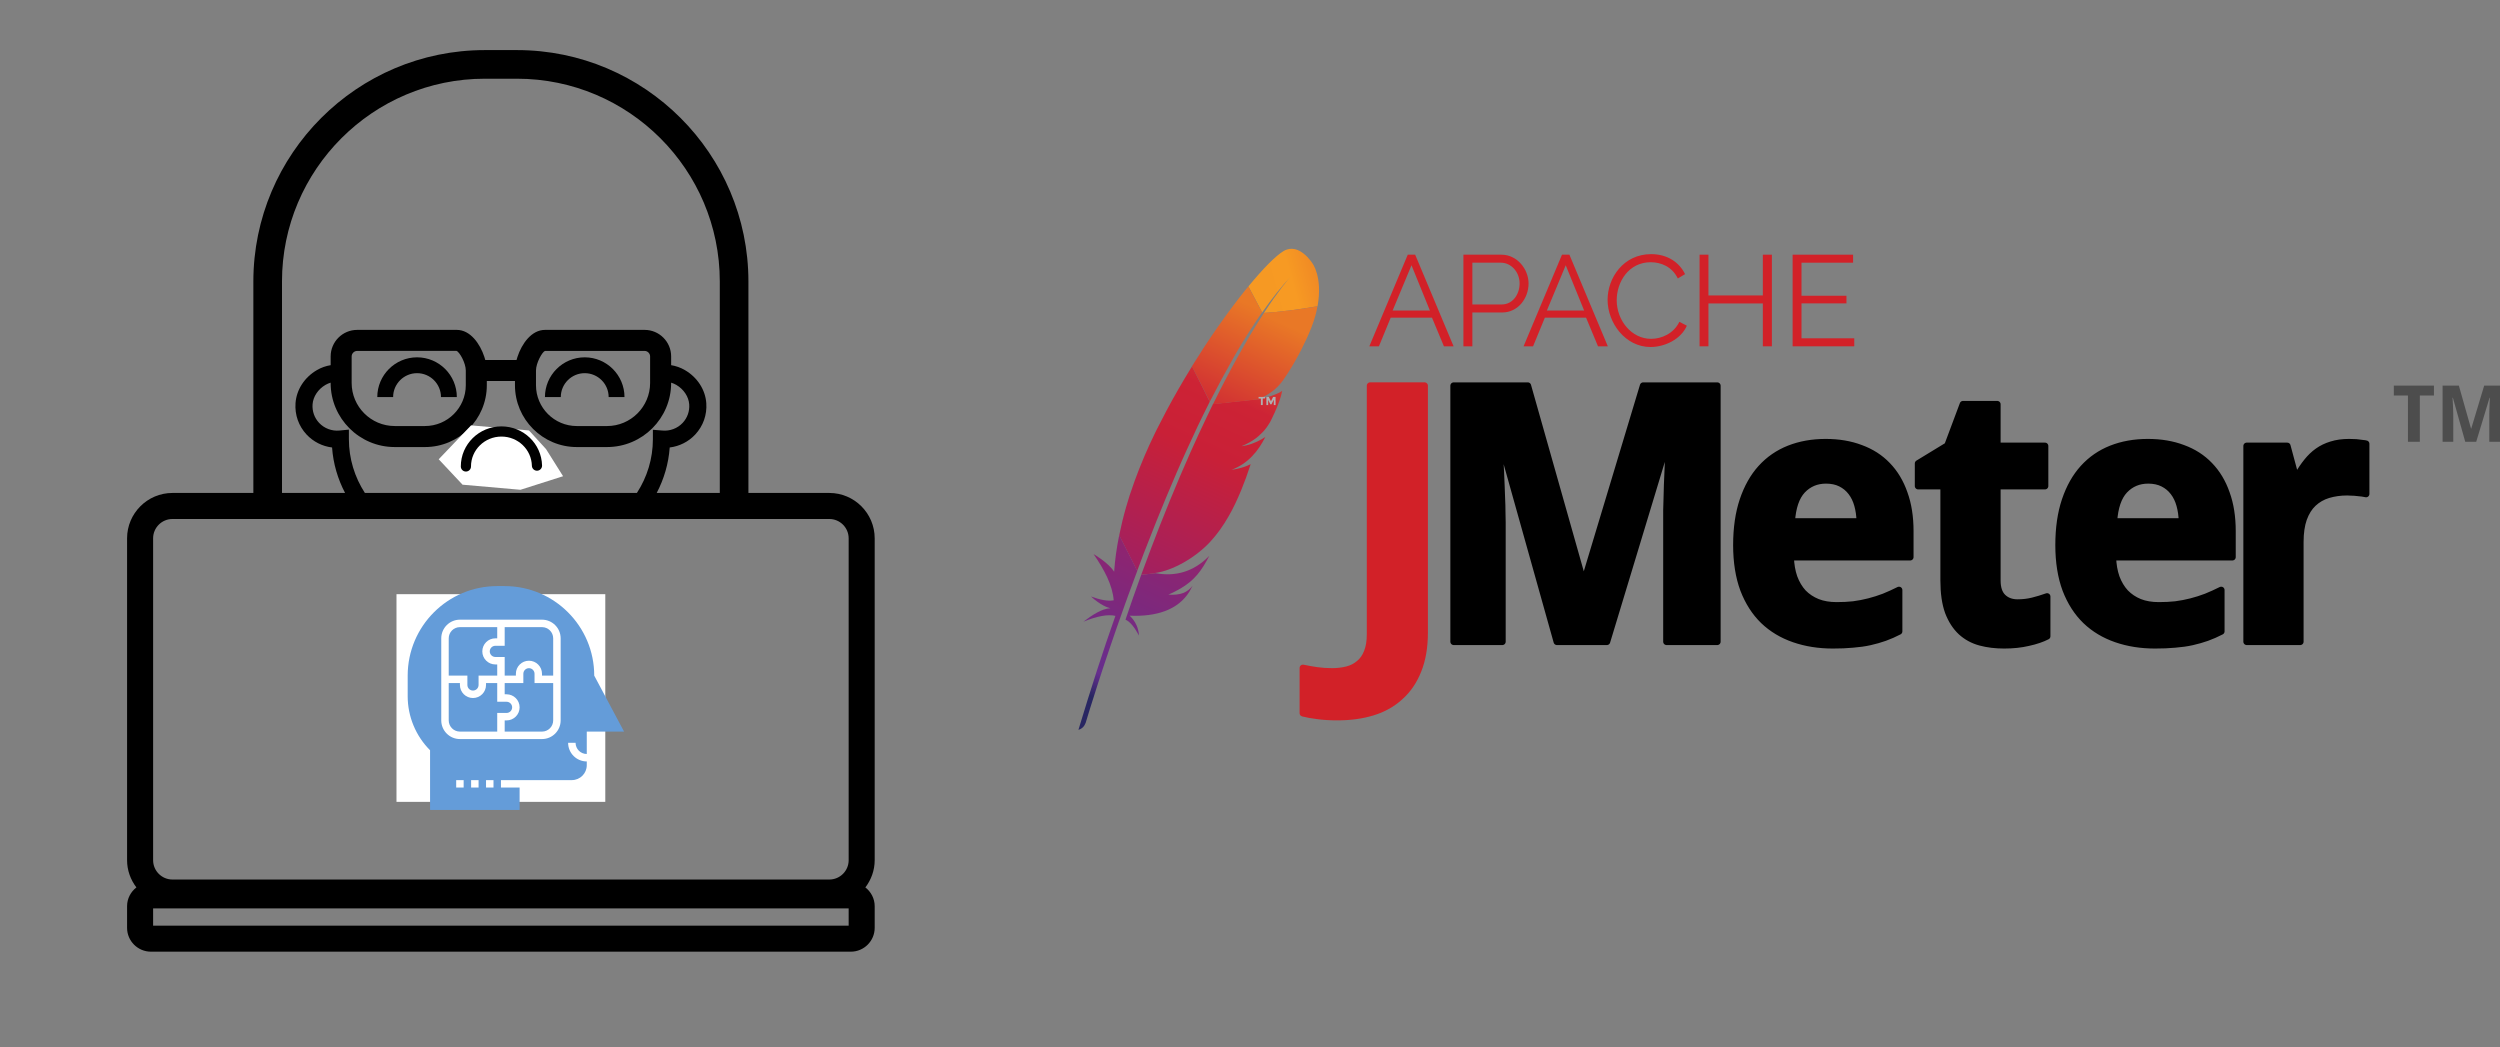 <svg width="2251" height="943" xmlns="http://www.w3.org/2000/svg" xmlns:xlink="http://www.w3.org/1999/xlink" overflow="hidden"><rect width="100%" height="100%" fill="#808080" stroke="none"/><defs><clipPath id="clip0"><rect x="679" y="483" width="2251" height="943"/></clipPath><clipPath id="clip1"><rect x="678" y="482" width="903" height="903"/></clipPath><clipPath id="clip2"><rect x="678" y="482" width="903" height="903"/></clipPath><clipPath id="clip3"><rect x="678" y="482" width="903" height="903"/></clipPath><clipPath id="clip4"><rect x="1036" y="1004" width="215" height="215"/></clipPath><clipPath id="clip5"><rect x="1036" y="1004" width="215" height="215"/></clipPath><clipPath id="clip6"><rect x="1036" y="1004" width="215" height="215"/></clipPath><clipPath id="clip7"><rect x="1650" y="707" width="1281" height="434"/></clipPath><clipPath id="clip8"><rect x="1650" y="707" width="1281" height="434"/></clipPath><clipPath id="clip9"><rect x="1650" y="707" width="1281" height="434"/></clipPath><linearGradient x1="195.036" y1="50.463" x2="285.726" y2="25.245" gradientUnits="userSpaceOnUse" spreadMethod="pad" id="fill10"><stop offset="0" stop-color="#F69923"/><stop offset="0.312" stop-color="#F79A23"/><stop offset="0.838" stop-color="#E97826"/><stop offset="1" stop-color="#E97826"/></linearGradient><linearGradient x1="-3.462" y1="457.474" x2="180.99" y2="61.903" gradientUnits="userSpaceOnUse" spreadMethod="pad" id="fill11"><stop offset="0" stop-color="#9E2064"/><stop offset="0.323" stop-color="#9E2064"/><stop offset="0.63" stop-color="#C92037"/><stop offset="0.751" stop-color="#CD2335"/><stop offset="1" stop-color="#E97826"/></linearGradient><linearGradient x1="58.48" y1="428.221" x2="168.393" y2="192.504" gradientUnits="userSpaceOnUse" spreadMethod="pad" id="fill12"><stop offset="0" stop-color="#282662"/><stop offset="0.095" stop-color="#662E8D"/><stop offset="0.788" stop-color="#9F2064"/><stop offset="0.949" stop-color="#CD2032"/><stop offset="1" stop-color="#CD2032"/></linearGradient><linearGradient x1="3.211" y1="433.539" x2="187.663" y2="37.968" gradientUnits="userSpaceOnUse" spreadMethod="pad" id="fill13"><stop offset="0" stop-color="#9E2064"/><stop offset="0.323" stop-color="#9E2064"/><stop offset="0.63" stop-color="#C92037"/><stop offset="0.751" stop-color="#CD2335"/><stop offset="1" stop-color="#E97826"/></linearGradient><linearGradient x1="22.015" y1="407.185" x2="118.951" y2="199.298" gradientUnits="userSpaceOnUse" spreadMethod="pad" id="fill14"><stop offset="0" stop-color="#282662"/><stop offset="0.095" stop-color="#662E8D"/><stop offset="0.788" stop-color="#9F2064"/><stop offset="0.949" stop-color="#CD2032"/><stop offset="1" stop-color="#CD2032"/></linearGradient><linearGradient x1="44.151" y1="452.629" x2="228.603" y2="57.058" gradientUnits="userSpaceOnUse" spreadMethod="pad" id="fill15"><stop offset="0" stop-color="#9E2064"/><stop offset="0.323" stop-color="#9E2064"/><stop offset="0.63" stop-color="#C92037"/><stop offset="0.751" stop-color="#CD2335"/><stop offset="1" stop-color="#E97826"/></linearGradient><linearGradient x1="30.675" y1="476.221" x2="215.131" y2="80.642" gradientUnits="userSpaceOnUse" spreadMethod="pad" id="fill16"><stop offset="0" stop-color="#9E2064"/><stop offset="0.323" stop-color="#9E2064"/><stop offset="0.63" stop-color="#C92037"/><stop offset="0.751" stop-color="#CD2335"/><stop offset="1" stop-color="#E97826"/></linearGradient><linearGradient x1="56.328" y1="458.307" x2="240.779" y2="62.735" gradientUnits="userSpaceOnUse" spreadMethod="pad" id="fill17"><stop offset="0" stop-color="#9E2064"/><stop offset="0.323" stop-color="#9E2064"/><stop offset="0.63" stop-color="#C92037"/><stop offset="0.751" stop-color="#CD2335"/><stop offset="1" stop-color="#E97826"/></linearGradient><linearGradient x1="54.934" y1="457.657" x2="239.386" y2="62.086" gradientUnits="userSpaceOnUse" spreadMethod="pad" id="fill18"><stop offset="0" stop-color="#9E2064"/><stop offset="0.323" stop-color="#9E2064"/><stop offset="0.63" stop-color="#C92037"/><stop offset="0.751" stop-color="#CD2335"/><stop offset="1" stop-color="#E97826"/></linearGradient></defs><g clip-path="url(#clip0)" transform="translate(-679 -483)"><g clip-path="url(#clip1)"><g clip-path="url(#clip2)"><g clip-path="url(#clip3)"><path d="M1054.52 819.004C1066.4 819.004 1076.06 828.664 1076.06 840.544L1083.2 840.544 1090.33 840.544C1090.33 820.799 1074.27 804.734 1054.52 804.734 1034.78 804.734 1018.71 820.799 1018.71 840.544L1025.85 840.544 1032.97 840.544C1032.97 828.664 1042.64 819.004 1054.52 819.004Z"/><path d="M1227.03 840.544 1234.15 840.544 1241.29 840.544C1241.29 820.799 1225.22 804.734 1205.48 804.734 1185.73 804.734 1169.67 820.799 1169.67 840.544L1176.8 840.544 1183.94 840.544C1183.94 828.664 1193.6 819.004 1205.48 819.004 1217.36 819.004 1227.03 828.664 1227.03 840.544Z"/><path d="M1129.98 913.858C1129.99 913.858 1129.99 913.858 1130 913.858 1138.24 913.858 1146.51 910.196 1152.66 903.792 1158.83 897.388 1162.18 888.999 1161.87 880.764 1161.74 877.345 1158.92 874.73 1155.45 874.82 1152.04 874.946 1149.37 877.823 1149.51 881.233 1149.7 886.122 1147.6 891.218 1143.76 895.205 1139.91 899.192 1134.9 901.483 1130.01 901.483 1130.01 901.483 1130.01 901.483 1130 901.483 1125.1 901.483 1120.1 899.192 1116.25 895.196 1112.41 891.2 1110.32 886.104 1110.52 881.206 1110.65 877.787 1107.99 874.919 1104.57 874.784 1101.04 874.432 1098.28 877.309 1098.15 880.728 1097.83 888.963 1101.18 897.361 1107.33 903.765 1113.48 910.169 1121.74 913.849 1129.98 913.858Z"/><path d="M1425.72 926.856 1352.88 926.856 1352.88 736.489C1352.88 621.583 1259.39 528.1 1144.49 528.1L1115.52 528.1C1000.61 528.1 907.125 621.583 907.125 736.489L907.125 926.856 834.279 926.856C811.756 926.856 793.419 945.185 793.419 967.708L793.419 1257.5C793.419 1266.75 796.621 1275.18 801.816 1282.04 796.747 1285.97 793.419 1292.05 793.419 1298.94L793.419 1318.42C793.419 1330.26 803.052 1339.89 814.895 1339.89L1445.1 1339.89C1456.93 1339.89 1466.57 1330.26 1466.57 1318.42L1466.57 1298.94C1466.57 1292.04 1463.24 1285.96 1458.17 1282.04 1463.37 1275.18 1466.57 1266.75 1466.57 1257.5L1466.57 967.708C1466.57 945.185 1448.24 926.856 1425.72 926.856ZM932.904 736.489C932.904 635.799 1014.82 553.87 1115.52 553.87L1144.49 553.87C1245.18 553.87 1327.1 635.79 1327.1 736.489L1327.1 926.856 1270.3 926.856C1276.85 914.327 1280.98 900.482 1282.01 885.905 1290.75 884.85 1298.93 880.737 1304.98 874.251 1312.14 866.566 1315.69 856.545 1314.95 846.019 1314.1 833.869 1306.87 822.729 1295.63 816.199L1295.63 816.199C1291.7 813.917 1287.56 812.51 1283.3 811.797L1283.3 804.356 1283.3 803.914C1283.3 790.744 1272.59 780.029 1259.42 780.029L1169.73 780.029C1157.52 780.029 1148.78 792.557 1144.92 804.356 1144.61 805.285 1144.34 806.205 1144.1 807.116L1115.93 807.116C1115.69 806.205 1115.41 805.285 1115.11 804.356 1111.24 792.566 1102.51 780.029 1090.29 780.029L1000.61 780.029C987.439 780.029 976.723 790.744 976.723 803.914L976.723 804.356 976.723 811.797C972.457 812.51 968.325 813.917 964.393 816.208 953.154 822.729 945.938 833.878 945.081 846.028 944.35 856.554 947.886 866.576 955.048 874.26 961.091 880.737 969.273 884.859 977.995 885.914 979.014 900.482 983.145 914.327 989.712 926.865L932.913 926.865 932.913 736.489ZM984.679 870.653C977.941 871.32 971.049 868.821 966.305 863.743 962.093 859.215 960 853.307 960.433 847.092 960.92 840.147 965.394 833.418 972.105 829.521 973.629 828.637 975.163 828.024 976.705 827.546L976.705 827.817C976.705 859.639 1002.59 885.526 1034.41 885.526L1061.66 885.526C1092.35 885.526 1117.33 860.559 1117.33 829.855L1117.33 826.04 1142.67 826.04 1142.67 829.855C1142.67 860.55 1167.64 885.526 1198.34 885.526L1225.58 885.526C1257.41 885.526 1283.29 859.639 1283.29 827.817L1283.29 827.555C1284.84 828.033 1286.36 828.646 1287.9 829.53 1294.61 833.427 1299.08 840.156 1299.57 847.092 1300 853.307 1297.92 859.215 1293.69 863.743 1288.95 868.821 1282.07 871.302 1275.32 870.653L1266.86 869.976 1266.86 878.473C1266.86 896.062 1261.66 912.713 1252.46 926.856L1007.54 926.856C998.353 912.686 993.139 895.999 993.139 878.32L993.139 869.823 984.679 870.653ZM995.629 827.826 995.629 803.923C995.629 801.235 997.902 798.962 1000.59 798.962L1090 798.926C1092.77 799.818 1098.4 809.849 1098.4 816.587L1098.4 829.864C1098.4 850.123 1081.92 866.603 1061.66 866.603L1034.42 866.603C1013.03 866.603 995.629 849.203 995.629 827.826ZM1161.6 829.864 1161.6 816.587C1161.6 809.849 1167.23 799.818 1169.71 798.962L1259.4 798.962C1262.09 798.962 1264.36 801.235 1264.36 803.923L1264.36 827.826C1264.36 849.212 1246.96 866.612 1225.58 866.612L1198.34 866.612C1178.09 866.603 1161.6 850.123 1161.6 829.864ZM1443.14 1316.46 816.862 1316.46 816.862 1300.92 1443.13 1300.92 1443.13 1316.46ZM1443.14 1257.51C1443.14 1267.12 1435.33 1274.93 1425.72 1274.93L834.279 1274.93C824.673 1274.93 816.862 1267.12 816.862 1257.51L816.862 967.708C816.862 958.11 824.673 950.299 834.279 950.299L1425.71 950.299C1435.32 950.299 1443.13 958.11 1443.13 967.708L1443.13 1257.51Z"/><path d="M1130 1071.93C1106.38 1071.93 1087.15 1091.16 1087.15 1114.78 1087.15 1138.4 1106.38 1157.62 1130 1157.62 1153.62 1157.62 1172.84 1138.4 1172.84 1114.78 1172.84 1091.16 1153.62 1071.93 1130 1071.93ZM1130 1139.57C1116.33 1139.57 1105.19 1128.45 1105.19 1114.77 1105.19 1101.09 1116.32 1089.96 1130 1089.96 1143.68 1089.96 1154.8 1101.09 1154.8 1114.77 1154.8 1128.45 1143.68 1139.57 1130 1139.57Z"/></g></g></g><rect x="1036" y="1018" width="188" height="187" fill="#FFFFFF"/><g clip-path="url(#clip4)"><g clip-path="url(#clip5)"><g clip-path="url(#clip6)"><path d="M1167.02 1047.67 1133.42 1047.67 1133.42 1064.47 1125.02 1064.47C1122.25 1064.47 1119.98 1066.73 1119.98 1069.51 1119.98 1072.29 1122.25 1074.55 1125.02 1074.55L1133.42 1074.55 1133.42 1091.34 1143.5 1091.34 1143.5 1089.66C1143.5 1083.18 1148.77 1077.91 1155.26 1077.91 1161.74 1077.91 1167.02 1083.18 1167.02 1089.66L1167.02 1091.34 1177.09 1091.34 1177.09 1057.75C1177.09 1052.19 1172.57 1047.67 1167.02 1047.67Z" fill="#649CD9"/><path d="M1133.42 1010.72 1126.7 1010.72C1082.17 1010.72 1046.08 1046.82 1046.08 1091.34L1046.08 1109.87C1046.08 1128.12 1053.33 1145.62 1066.23 1158.53L1066.23 1212.28 1146.86 1212.28 1146.86 1192.12 1130.06 1192.12 1130.06 1185.41 1146.86 1185.41 1193.89 1185.41C1201.31 1185.41 1207.33 1179.39 1207.33 1171.97L1207.33 1168.61C1198.07 1168.61 1190.53 1161.07 1190.53 1151.81L1197.25 1151.81C1197.25 1157.37 1201.77 1161.89 1207.33 1161.89L1207.33 1141.73 1240.92 1141.73 1214.05 1091.34 1214.05 1091.34C1214.05 1046.82 1177.95 1010.72 1133.42 1010.72ZM1096.47 1192.12 1089.75 1192.12 1089.75 1185.41 1096.47 1185.41 1096.47 1192.12ZM1109.91 1192.12 1103.19 1192.12 1103.19 1185.41 1109.91 1185.41 1109.91 1192.12ZM1123.34 1192.12 1116.62 1192.12 1116.62 1185.41 1123.34 1185.41 1123.34 1192.12ZM1183.81 1131.66C1183.81 1140.92 1176.28 1148.45 1167.02 1148.45L1093.11 1148.45C1083.85 1148.45 1076.31 1140.92 1076.31 1131.66L1076.31 1057.75C1076.31 1048.49 1083.85 1040.95 1093.11 1040.95L1167.02 1040.95C1176.28 1040.95 1183.81 1048.49 1183.81 1057.75L1183.81 1131.66Z" fill="#649CD9"/><path d="M1099.83 1099.74C1099.83 1102.52 1102.09 1104.78 1104.87 1104.78 1107.65 1104.78 1109.91 1102.52 1109.91 1099.74L1109.91 1091.34 1126.7 1091.34 1126.7 1081.27 1125.02 1081.27C1118.54 1081.27 1113.27 1075.99 1113.27 1069.51 1113.27 1063.02 1118.54 1057.75 1125.02 1057.75L1126.7 1057.75 1126.7 1047.67 1093.11 1047.67C1087.55 1047.67 1083.03 1052.19 1083.03 1057.75L1083.03 1091.34 1099.83 1091.34 1099.83 1099.74Z" fill="#649CD9"/><path d="M1160.3 1089.66C1160.3 1086.89 1158.04 1084.62 1155.26 1084.62 1152.48 1084.62 1150.22 1086.89 1150.22 1089.66L1150.22 1098.06 1133.42 1098.06 1133.42 1108.14 1135.1 1108.14C1141.59 1108.14 1146.86 1113.41 1146.86 1119.9 1146.86 1126.38 1141.59 1131.66 1135.1 1131.66L1133.42 1131.66 1133.42 1141.73 1167.02 1141.73C1172.57 1141.73 1177.09 1137.21 1177.09 1131.66L1177.09 1098.06 1160.3 1098.06 1160.3 1089.66Z" fill="#649CD9"/><path d="M1140.14 1119.9C1140.14 1117.12 1137.88 1114.86 1135.1 1114.86L1126.7 1114.86 1126.7 1098.06 1116.62 1098.06 1116.62 1099.74C1116.62 1106.23 1111.35 1111.5 1104.87 1111.5 1098.38 1111.5 1093.11 1106.23 1093.11 1099.74L1093.11 1098.06 1083.03 1098.06 1083.03 1131.66C1083.03 1137.21 1087.55 1141.73 1093.11 1141.73L1126.7 1141.73 1126.7 1124.94 1135.1 1124.94C1137.88 1124.94 1140.14 1122.68 1140.14 1119.9Z" fill="#649CD9"/></g></g></g><path d="M1103.15 866 1074 896.526 1095.48 919.421 1147.64 924 1186 911.789 1170.66 887.368 1155.31 870.579 1103.15 866Z" fill="#FFFFFF" fill-rule="evenodd"/><path d="M1098.5 903C1098.5 885.603 1112.83 871.5 1130.5 871.5 1147.88 871.5 1162.08 885.15 1162.49 902.25" stroke="#000000" stroke-width="9.167" stroke-linecap="round" stroke-linejoin="round" stroke-miterlimit="10" fill="none" fill-rule="evenodd"/><g clip-path="url(#clip7)"><g clip-path="url(#clip8)"><g clip-path="url(#clip9)"><path d="M216.018 15.852C209.225 19.895 197.902 31.218 184.477 47.636L196.851 71.009C205.505 58.554 214.401 47.393 223.297 37.85 223.944 37.122 224.349 36.718 224.349 36.718 224.025 37.122 223.621 37.445 223.297 37.85 220.386 41.004 211.651 51.194 198.468 71.494 211.166 70.847 230.657 68.259 246.589 65.509 251.361 38.982 241.979 26.851 241.979 26.851 241.979 26.851 230.01 7.521 216.018 15.852Z" fill="url(#fill10)" transform="matrix(1.002 0 0 1 1618.24 693.233)"/><path d="M174.368 212.055C172.75 212.379 171.132 212.622 169.515 212.864 169.515 212.864 169.515 212.864 169.515 212.864 170.324 212.783 171.213 212.622 172.022 212.46 172.831 212.379 173.64 212.217 174.368 212.055Z" fill="#BE202E" transform="matrix(1.002 0 0 1 1618.24 693.233)"/><path d="M174.368 212.055C172.75 212.379 171.132 212.622 169.515 212.864 169.515 212.864 169.515 212.864 169.515 212.864 170.324 212.783 171.213 212.622 172.022 212.46 172.831 212.379 173.64 212.217 174.368 212.055Z" fill="#BE202E" fill-opacity="0.35" transform="matrix(1.002 0 0 1 1618.24 693.233)"/><path d="M178.573 191.594C178.573 191.594 178.573 191.594 178.573 191.594 178.492 191.594 178.492 191.594 178.573 191.594 178.816 191.594 179.058 191.513 179.301 191.513 180.352 191.351 181.404 191.19 182.374 190.947 181.161 191.19 179.867 191.351 178.573 191.594L178.573 191.594 178.573 191.594Z" fill="#BE202E" transform="matrix(1.002 0 0 1 1618.24 693.233)"/><path d="M178.573 191.594C178.573 191.594 178.573 191.594 178.573 191.594 178.492 191.594 178.492 191.594 178.573 191.594 178.816 191.594 179.058 191.513 179.301 191.513 180.352 191.351 181.404 191.19 182.374 190.947 181.161 191.19 179.867 191.351 178.573 191.594L178.573 191.594 178.573 191.594Z" fill="#BE202E" fill-opacity="0.35" transform="matrix(1.002 0 0 1 1618.24 693.233)"/><path d="M160.295 131.342C164.096 124.306 167.897 117.431 171.699 110.719 175.661 103.763 179.705 97.051 183.83 90.5 184.073 90.095 184.315 89.691 184.558 89.367 188.602 82.978 192.645 76.832 196.77 70.928L184.396 47.636C183.506 48.768 182.536 49.9 181.565 51.113 178.007 55.561 174.287 60.333 170.485 65.428 166.199 71.17 161.832 77.236 157.303 83.625 153.178 89.529 148.973 95.757 144.767 102.146 141.209 107.645 137.65 113.226 134.092 118.968 133.93 119.21 133.849 119.372 133.687 119.615L149.781 151.399C153.34 144.686 156.818 137.974 160.295 131.342Z" fill="url(#fill11)" transform="matrix(1.002 0 0 1 1618.24 693.233)"/><path d="M86.941 310.643C84.838 316.466 82.655 322.45 80.552 328.597 80.552 328.678 80.471 328.759 80.471 328.84 80.148 329.729 79.824 330.538 79.582 331.428 78.126 335.552 76.913 339.273 74.001 347.684 78.773 349.867 82.574 355.529 86.132 361.999 85.728 355.286 82.978 348.978 77.721 344.125 101.094 345.176 121.313 339.273 131.665 322.127 132.555 320.59 133.445 318.973 134.253 317.274 129.482 323.259 123.659 325.847 112.579 325.2 112.579 325.2 112.498 325.2 112.498 325.2 112.498 325.2 112.579 325.2 112.579 325.2 128.835 317.921 137.003 310.885 144.201 299.32 145.899 296.57 147.598 293.578 149.296 290.262 135.062 304.9 118.563 309.025 101.175 305.871L88.154 307.327C87.75 308.459 87.346 309.51 86.941 310.643Z" fill="url(#fill12)" transform="matrix(1.002 0 0 1 1618.24 693.233)"/><path d="M93.007 281.447C95.837 274.168 98.749 266.808 101.66 259.368 104.491 252.251 107.403 245.134 110.395 237.936 113.387 230.738 116.461 223.54 119.534 216.342 122.688 208.982 125.923 201.703 129.239 194.425 132.474 187.227 135.871 180.029 139.187 172.912 140.4 170.324 141.613 167.817 142.907 165.229 145.01 160.861 147.193 156.494 149.377 152.127 149.458 151.884 149.62 151.641 149.7 151.399L133.768 119.696C133.525 120.1 133.283 120.585 132.959 120.99 129.239 127.136 125.438 133.364 121.798 139.753 118.078 146.223 114.439 152.774 110.88 159.486 107.888 165.148 104.976 170.809 102.065 176.551 101.499 177.683 100.933 178.897 100.366 180.029 96.889 187.227 93.654 194.263 90.823 200.976 87.588 208.578 84.757 215.857 82.25 222.731 80.633 227.26 79.096 231.627 77.721 235.833 76.589 239.391 75.538 243.031 74.486 246.589 72.06 255 70.038 263.411 68.34 271.822L84.515 303.768C86.618 298.026 88.882 292.284 91.066 286.38 91.713 284.763 92.36 283.145 93.007 281.447Z" fill="url(#fill13)" transform="matrix(1.002 0 0 1 1618.24 693.233)"/><path d="M68.097 272.955C66.075 283.145 64.62 293.335 63.892 303.526 63.892 303.849 63.811 304.254 63.811 304.577 58.797 296.489 45.209 288.564 45.29 288.645 54.995 302.717 62.355 316.627 63.406 330.295 58.23 331.347 51.113 329.81 42.945 326.818 51.518 334.663 57.907 336.846 60.414 337.412 52.569 337.898 44.401 343.316 36.151 349.544 48.202 344.61 57.988 342.669 64.943 344.287 53.863 375.586 42.783 410.2 31.703 446.918 35.1 445.947 37.122 443.602 38.254 440.529 40.195 433.897 53.378 390.224 73.92 332.883 74.486 331.266 75.133 329.648 75.699 327.95 75.861 327.465 76.023 327.06 76.185 326.575 78.368 320.59 80.633 314.444 82.978 308.135 83.544 306.68 84.03 305.305 84.596 303.849 84.596 303.849 84.596 303.768 84.596 303.768L68.421 271.822C68.259 272.227 68.178 272.55 68.097 272.955Z" fill="url(#fill14)" transform="matrix(1.002 0 0 1 1618.24 693.233)"/><path d="M152.369 154.149C151.884 155.119 151.48 156.009 150.994 156.979 149.62 159.891 148.164 162.802 146.789 165.795 145.252 169.03 143.716 172.346 142.098 175.742 141.289 177.441 140.481 179.139 139.672 180.918 137.246 186.175 134.819 191.594 132.312 197.174 129.239 204.049 126.166 211.166 123.012 218.606 120.019 225.643 116.946 233.002 113.873 240.524 110.961 247.722 107.969 255.081 104.976 262.764 102.307 269.558 99.639 276.594 96.889 283.792 96.727 284.115 96.646 284.52 96.484 284.843 93.816 291.96 91.066 299.32 88.316 306.841 88.235 307.003 88.154 307.165 88.154 307.327L101.175 305.871C100.933 305.79 100.69 305.79 100.366 305.709 115.975 303.768 136.68 292.122 150.024 277.726 156.171 271.095 161.751 263.331 166.927 254.192 170.809 247.398 174.368 239.877 177.845 231.466 180.838 224.187 183.749 216.261 186.499 207.688 182.94 209.548 178.816 210.923 174.287 211.894 173.478 212.055 172.669 212.217 171.86 212.379 171.052 212.541 170.243 212.622 169.353 212.783L169.353 212.783 169.353 212.783C169.353 212.783 169.353 212.783 169.353 212.783 183.911 207.203 193.05 196.446 199.682 183.183 195.88 185.771 189.653 189.168 182.212 190.866 181.242 191.109 180.191 191.27 179.139 191.432 178.897 191.432 178.654 191.513 178.33 191.513L178.33 191.513 178.33 191.513C178.33 191.513 178.33 191.513 178.33 191.513 178.33 191.513 178.33 191.513 178.33 191.513L178.33 191.513C183.345 189.41 187.631 187.065 191.351 184.234 192.16 183.668 192.888 183.021 193.616 182.374 194.748 181.404 195.799 180.352 196.851 179.301 197.498 178.573 198.145 177.926 198.792 177.198 200.248 175.5 201.623 173.64 202.836 171.618 203.24 170.971 203.644 170.405 203.968 169.758 204.453 168.787 204.938 167.897 205.343 167.008 207.365 162.964 208.982 159.325 210.276 156.09 210.923 154.472 211.489 153.016 211.975 151.641 212.136 151.075 212.379 150.59 212.541 150.024 213.026 148.487 213.511 147.112 213.835 145.899 214.32 144.12 214.643 142.664 214.805 141.613L214.805 141.613 214.805 141.613C214.32 142.017 213.754 142.422 213.107 142.745 208.74 145.333 201.218 147.759 195.152 148.892L207.122 147.598 195.152 148.892C195.072 148.892 194.991 148.892 194.91 148.973 194.344 149.053 193.697 149.134 193.05 149.296 193.131 149.215 193.292 149.215 193.373 149.134L152.45 153.583C152.531 153.906 152.45 154.068 152.369 154.149Z" fill="url(#fill15)" transform="matrix(1.002 0 0 1 1618.24 693.233)"/><path d="M198.468 71.494C194.829 77.074 190.866 83.463 186.58 90.581 186.337 90.985 186.094 91.308 185.933 91.713 182.212 97.94 178.33 104.734 174.206 112.255 170.647 118.725 166.927 125.6 163.045 133.121 159.648 139.591 156.251 146.465 152.612 153.744L193.535 149.296C205.424 143.797 210.761 138.863 215.937 131.665 217.312 129.724 218.687 127.621 220.062 125.438 224.268 118.887 228.392 111.689 232.032 104.491 235.59 97.536 238.744 90.661 241.09 84.515 242.626 80.552 243.84 76.913 244.729 73.677 245.457 70.847 246.023 68.178 246.508 65.59 230.657 68.259 211.166 70.847 198.468 71.494Z" fill="url(#fill16)" transform="matrix(1.002 0 0 1 1618.24 693.233)"/><path d="M172.022 212.541C171.213 212.702 170.405 212.783 169.515 212.945L169.515 212.945C170.324 212.783 171.132 212.622 172.022 212.541Z" fill="#BE202E" transform="matrix(1.002 0 0 1 1618.24 693.233)"/><path d="M172.022 212.541C171.213 212.702 170.405 212.783 169.515 212.945L169.515 212.945C170.324 212.783 171.132 212.622 172.022 212.541Z" fill="#BE202E" fill-opacity="0.35" transform="matrix(1.002 0 0 1 1618.24 693.233)"/><path d="M172.022 212.541C171.213 212.702 170.405 212.783 169.515 212.945L169.515 212.945C170.324 212.783 171.132 212.622 172.022 212.541Z" fill="url(#fill17)" transform="matrix(1.002 0 0 1 1618.24 693.233)"/><path d="M178.492 191.594C178.735 191.594 178.977 191.513 179.301 191.513 179.058 191.513 178.816 191.594 178.492 191.594L178.492 191.594Z" fill="#BE202E" transform="matrix(1.002 0 0 1 1618.24 693.233)"/><path d="M178.492 191.594C178.735 191.594 178.977 191.513 179.301 191.513 179.058 191.513 178.816 191.594 178.492 191.594L178.492 191.594Z" fill="#BE202E" fill-opacity="0.35" transform="matrix(1.002 0 0 1 1618.24 693.233)"/><path d="M178.492 191.594C178.735 191.594 178.977 191.513 179.301 191.513 179.058 191.513 178.816 191.594 178.492 191.594L178.492 191.594Z" fill="url(#fill18)" transform="matrix(1.002 0 0 1 1618.24 693.233)"/><path d="M282.373 304.718 282.373 310.629 280.711 310.629 280.711 304.718 278.618 304.718 278.618 303.302 284.406 303.302 284.406 304.718 282.373 304.718Z" fill="#B0AFB0" transform="matrix(1.002 0 0 1 1533.04 537.07)"/><path d="M292.166 306.01 290.195 310.014 289.209 310.014 287.24 306.01 287.24 310.629 285.638 310.629 285.638 303.302 287.854 303.302 289.763 307.304 291.672 303.302 293.89 303.302 293.89 310.629 292.289 310.629 292.289 306.01Z" fill="#B0AFB0" transform="matrix(1.002 0 0 1 1533.04 537.07)"/><path d="M349.563 591.536C342.729 591.536 336.738 591.168 331.586 590.433 326.436 589.802 322.072 589.014 318.5 588.068L318.5 547.386C322.388 548.226 326.488 548.961 330.798 549.592 335.004 550.223 339.629 550.539 344.674 550.539 349.51 550.539 353.977 550.014 358.078 548.961 362.281 547.911 365.908 546.072 368.956 543.444 372.111 540.92 374.528 537.505 376.21 533.195 377.998 528.885 378.892 523.47 378.892 516.952L378.892 293.203 427.773 293.203 427.773 515.377C427.773 528.622 425.828 540.026 421.938 549.592 418.153 559.158 412.792 567.043 405.854 573.245 399.023 579.552 390.823 584.178 381.257 587.121 371.691 590.065 361.126 591.536 349.563 591.536" stroke="#D22128" stroke-width="6.028" stroke-linejoin="round" fill="#D22128" transform="matrix(1.002 0 0 1 1533.04 537.07)"/><path d="M453.968 293.227 453.968 523.725 497.669 523.725 497.669 416.481C497.667 413.537 497.585 410.24 497.48 406.561 497.48 402.882 497.376 399.065 497.167 395.07 497.06 391.076 496.936 387.051 496.727 382.953 496.62 378.852 496.433 374.849 496.224 370.959 495.803 361.92 495.284 352.565 494.655 342.892L496.098 342.892 546.707 523.725 591.602 523.725 646.165 343.205 647.421 343.205C647.106 352.774 646.774 361.942 646.354 370.77 646.248 374.556 646.061 378.456 645.852 382.45 645.745 386.445 645.641 390.365 645.536 394.255 645.432 398.145 645.328 401.836 645.223 405.306 645.223 408.774 645.223 411.866 645.223 414.598L645.223 523.725 690.809 523.725 690.809 293.227 624.252 293.227 571.258 469.475 570.316 469.475 520.524 293.227 453.968 293.227ZM911.639 309.928 897.761 347.099 871.327 363.236 871.327 383.579 894.309 383.579 894.309 468.535C894.309 479.887 895.657 489.347 898.39 496.914 901.229 504.378 905.107 510.352 909.943 514.872 914.779 519.287 920.524 522.441 927.148 524.228 933.771 526.016 940.883 526.866 948.559 526.866 956.443 526.866 963.723 526.118 970.347 524.541 977.074 523.07 982.654 521.141 987.173 518.829L987.173 483.038C982.758 484.615 978.422 485.943 974.113 486.994 969.909 488.045 965.406 488.563 960.677 488.563 955.209 488.563 950.791 486.926 947.428 483.667 944.064 480.408 942.404 475.366 942.404 468.535L942.404 383.579 985.29 383.579 985.29 347.477 942.404 347.477 942.404 309.928 911.639 309.928ZM788.194 344.148C776.211 344.148 765.3 346.099 755.419 349.989 745.642 353.877 737.221 359.665 730.177 367.443 723.239 375.116 717.803 384.763 713.914 396.326 710.026 407.889 708.075 421.372 708.075 436.825 708.075 452.067 710.213 465.406 714.416 476.759 718.728 488.007 724.701 497.362 732.375 504.826 740.048 512.184 749.196 517.661 759.813 521.34 770.43 525.019 782.047 526.866 794.662 526.866 801.18 526.866 807.153 526.637 812.62 526.112 818.086 525.69 823.209 524.965 827.939 523.914 832.671 522.863 837.109 521.555 841.315 520.084 845.625 518.507 849.918 516.641 854.124 514.432L854.124 477.199C849.498 479.512 844.975 481.565 840.561 483.351 836.145 485.035 831.644 486.466 827.123 487.623 822.602 488.778 817.957 489.69 813.123 490.321 808.391 490.848 803.35 491.075 797.989 491.075 791.577 491.075 785.831 490.122 780.786 488.125 775.845 486.126 771.551 483.265 767.977 479.586 764.507 475.8 761.81 471.195 759.813 465.834 757.92 460.367 756.884 454.289 756.675 447.562L864.17 447.562 864.17 424.205C864.17 411.38 862.406 400.053 858.833 390.174 855.363 380.186 850.322 371.765 843.7 364.932 837.182 358.098 829.175 352.954 819.715 349.486 810.358 345.912 799.864 344.148 788.194 344.148ZM1077.72 344.148C1065.73 344.148 1054.82 346.099 1044.94 349.989 1035.16 353.877 1026.74 359.665 1019.7 367.443 1012.76 375.116 1007.33 384.763 1003.44 396.326 999.546 407.889 997.597 421.372 997.597 436.825 997.597 452.067 999.735 465.406 1003.94 476.759 1008.25 488.007 1014.22 497.362 1021.9 504.826 1029.57 512.184 1038.72 517.661 1049.34 521.34 1059.95 525.019 1071.57 526.866 1084.18 526.866 1090.7 526.866 1096.68 526.637 1102.14 526.112 1107.61 525.69 1112.73 524.965 1117.46 523.914 1122.19 522.863 1126.63 521.555 1130.83 520.084 1135.14 518.507 1139.44 516.641 1143.65 514.432L1143.65 477.199C1139.02 479.512 1134.5 481.565 1130.08 483.351 1125.67 485.035 1121.17 486.466 1116.65 487.623 1112.12 488.778 1107.48 489.69 1102.64 490.321 1097.91 490.848 1092.87 491.075 1087.51 491.075 1081.1 491.075 1075.35 490.122 1070.31 488.125 1065.37 486.126 1061.14 483.265 1057.56 479.586 1054.09 475.8 1051.33 471.195 1049.34 465.834 1047.44 460.367 1046.41 454.289 1046.2 447.562L1153.69 447.562 1153.69 424.205C1153.69 411.38 1151.93 400.053 1148.35 390.174 1144.89 380.186 1139.84 371.765 1133.22 364.932 1126.7 358.098 1118.7 352.954 1109.24 349.486 1099.88 345.912 1089.38 344.148 1077.72 344.148ZM1258.49 344.148C1252.6 344.148 1247.35 344.875 1242.73 346.346 1238.21 347.712 1234.1 349.683 1230.42 352.311 1226.85 354.833 1223.63 357.988 1220.69 361.667 1217.74 365.345 1214.98 369.39 1212.46 373.911L1210.08 373.911 1202.98 347.477 1166.56 347.477 1166.56 523.725 1214.66 523.725 1214.66 434C1214.66 425.696 1215.68 418.705 1217.67 413.027 1219.78 407.247 1222.66 402.621 1226.34 399.151 1230.12 395.577 1234.62 393.005 1239.77 391.428 1245.03 389.852 1250.72 389.043 1256.92 389.043 1257.97 389.043 1259.29 389.125 1260.87 389.231 1262.45 389.231 1264 389.334 1265.58 389.545 1267.26 389.649 1268.88 389.836 1270.35 390.047 1271.82 390.258 1272.97 390.465 1273.81 390.674L1273.81 345.53C1273.18 345.319 1272.24 345.195 1270.98 345.09 1269.83 344.879 1268.5 344.692 1267.03 344.588 1265.66 344.377 1264.21 344.274 1262.63 344.274 1261.16 344.17 1259.75 344.148 1258.49 344.148ZM788.509 378.367C793.555 378.369 797.973 379.302 801.756 381.194 805.542 383.087 808.714 385.679 811.238 389.043 813.762 392.302 815.628 396.202 816.888 400.722 818.15 405.241 818.855 410.178 818.962 415.539L757.615 415.539C758.457 402.716 761.652 393.338 767.223 387.347 772.899 381.355 779.994 378.369 788.509 378.367ZM1078.03 378.367C1083.07 378.369 1087.49 379.302 1091.28 381.194 1095.06 383.087 1098.24 385.679 1100.76 389.043 1103.28 392.302 1105.15 396.202 1106.41 400.722 1107.67 405.241 1108.38 410.178 1108.48 415.539L1047.14 415.539C1047.98 402.716 1051.17 393.338 1056.75 387.347 1062.42 381.355 1069.51 378.369 1078.03 378.367Z" stroke="#000000" stroke-width="6.028" stroke-linejoin="round" transform="matrix(1.002 0 0 1 1533.04 537.07)"/><path d="M1322.15 343.708 1311.46 343.708 1311.46 302.054 1298.76 302.054 1298.76 293.127 1334.81 293.127 1334.81 302.054 1322.15 302.054 1322.15 343.708" fill="#4D4D4D" transform="matrix(1.002 0 0 1 1533.04 537.07)"/><path d="M1362.94 343.708 1351.83 304.025 1351.52 304.025C1351.66 306.147 1351.77 308.2 1351.87 310.183 1351.91 311.037 1351.95 311.913 1351.97 312.813 1352.02 313.714 1352.05 314.6 1352.07 315.478 1352.12 316.354 1352.14 317.196 1352.14 318.003 1352.17 318.809 1352.18 319.536 1352.18 320.181L1352.18 343.708 1342.59 343.708 1342.59 293.127 1357.2 293.127 1368.13 331.807 1368.34 331.807 1379.96 293.127 1394.56 293.127 1394.56 343.708 1384.56 343.708 1384.56 319.767C1384.56 319.167 1384.56 318.488 1384.56 317.726 1384.58 316.965 1384.61 316.157 1384.63 315.305 1384.65 314.451 1384.68 313.585 1384.7 312.709 1384.74 311.833 1384.78 310.979 1384.8 310.149 1384.9 308.212 1384.98 306.193 1385.05 304.095L1384.77 304.095 1372.8 343.708 1362.94 343.708" fill="#4D4D4D" transform="matrix(1.002 0 0 1 1533.04 537.07)"/><path d="M162.902 194.207 197.429 111.706 204.082 111.706 238.61 194.207 229.925 194.207 219.21 168.434 182.091 168.434 171.516 194.207 162.902 194.207ZM200.791 121.231 183.842 161.991 217.319 161.991 200.791 121.231Z" fill="#D22128" transform="matrix(1.002 0 0 1 1748.72 600.61)"/><path d="M247.434 194.207 247.434 111.706 281.611 111.706C295.758 111.706 305.983 124.803 305.983 137.619 305.983 151.066 296.459 163.742 282.312 163.742L255.488 163.742 255.488 194.207 247.434 194.207ZM255.488 156.528 281.891 156.528C291.626 156.528 297.929 147.564 297.929 137.619 297.929 127.254 290.296 118.92 281.191 118.92L255.488 118.92 255.488 156.528Z" fill="#D22128" transform="matrix(1.002 0 0 1 1748.72 600.61)"/><path d="M301.501 194.207 336.028 111.706 342.682 111.706 377.209 194.207 368.385 194.207 357.669 168.434 320.621 168.434 310.045 194.207 301.501 194.207ZM339.39 121.231 322.442 161.991 355.918 161.991 339.39 121.231Z" fill="#D22128" transform="matrix(1.002 0 0 1 1748.72 600.61)"/><path d="M416.149 111.216C430.786 111.216 441.501 118.639 446.614 129.215L440.101 133.137C434.848 122.211 424.623 118.499 415.728 118.499 395.979 118.499 385.193 136.148 385.193 152.747 385.193 170.956 398.57 187.484 416.079 187.484 425.393 187.484 436.319 182.862 441.501 172.146L448.225 175.648C442.902 187.974 428.265 194.838 415.588 194.838 392.967 194.838 376.999 173.197 376.999 152.326 376.999 132.506 391.286 111.216 416.149 111.216Z" fill="#D22128" transform="matrix(1.002 0 0 1 1748.72 600.61)"/><path d="M524.633 111.706 524.633 194.207 516.509 194.207 516.509 155.618 467.624 155.618 467.624 194.207 459.64 194.207 459.64 111.706 467.624 111.706 467.624 148.404 516.509 148.404 516.509 111.706 524.633 111.706Z" fill="#D22128" transform="matrix(1.002 0 0 1 1748.72 600.61)"/><path d="M598.66 186.994 598.66 194.207 543.262 194.207 543.262 111.706 597.61 111.706 597.61 118.92 551.246 118.92 551.246 148.685 591.657 148.685 591.657 155.548 551.246 155.548 551.246 186.994 598.66 186.994Z" fill="#D22128" transform="matrix(1.002 0 0 1 1748.72 600.61)"/></g></g></g></g></svg>